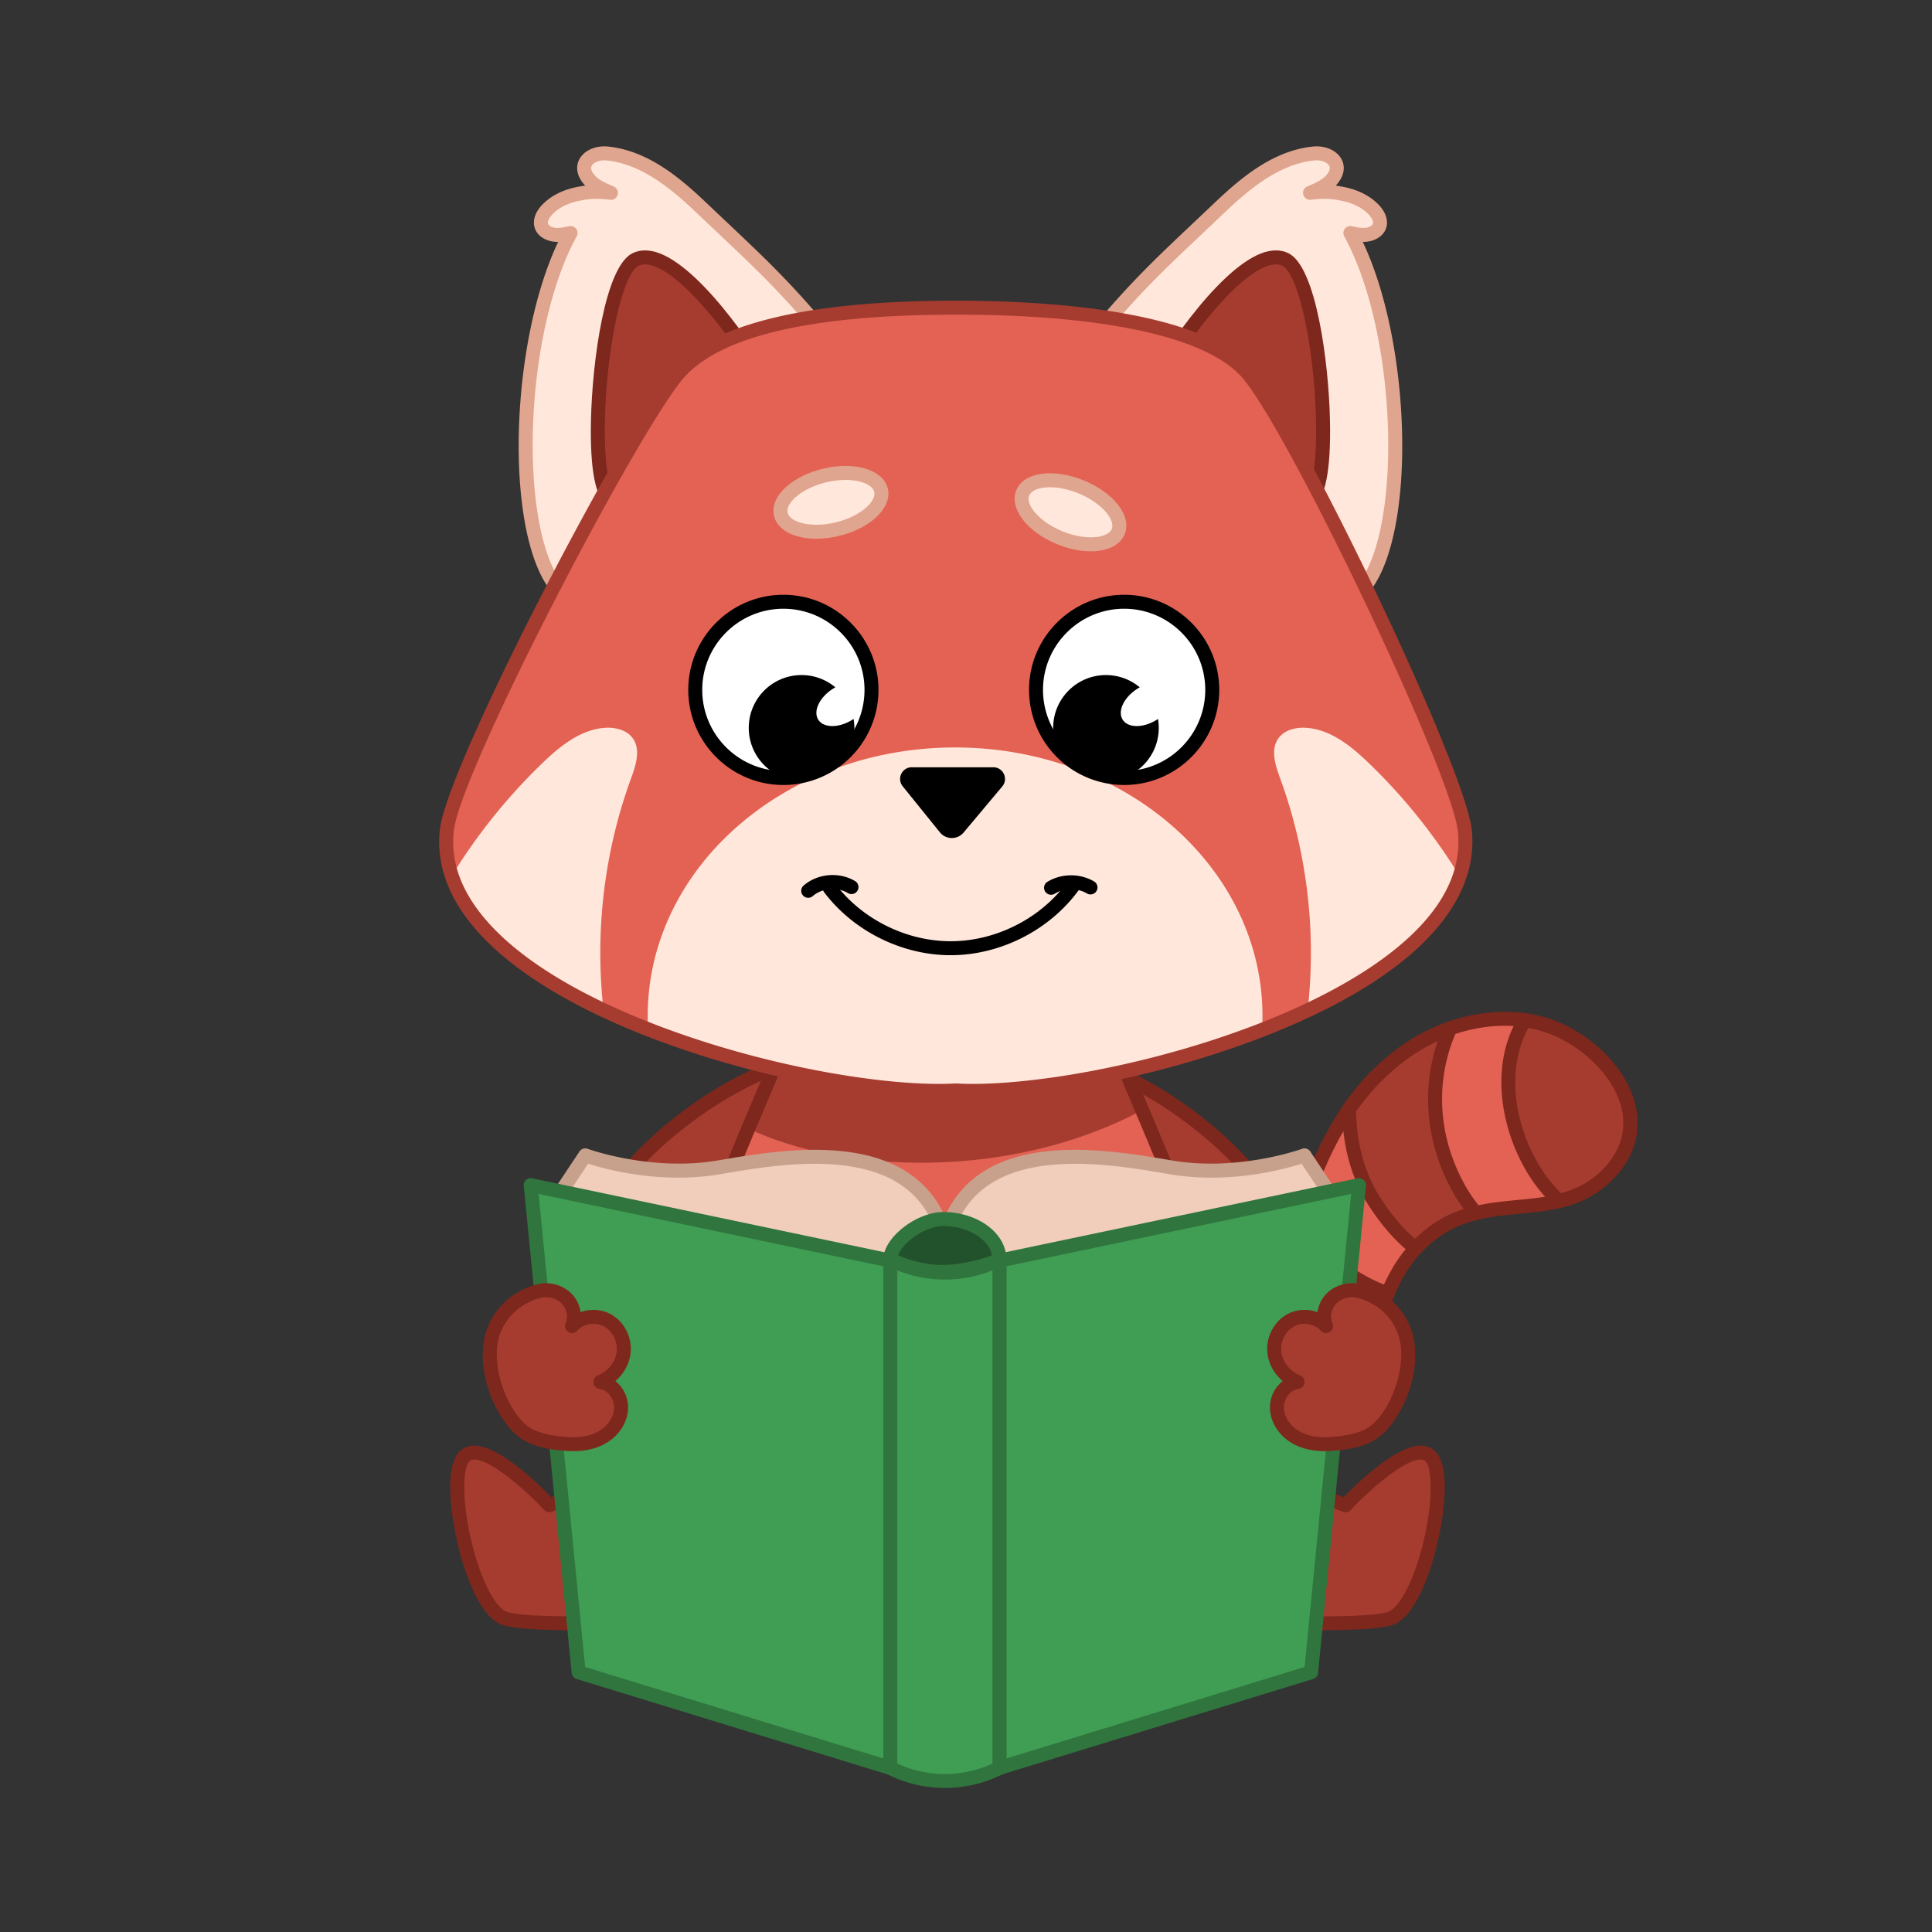 <svg height="512" width="512" xmlns="http://www.w3.org/2000/svg"><rect width="100%" height="100%" fill="#333333" stroke="none"/><path d="M205.082 283.098c-16.569 5.947-37.208 22.238-44.079 35.25-6.872 13.012 38.333 23.569 38.333 23.569l14.088-52.819z" fill="#a63c30"/><path d="M199.337 343.769a1.87 1.87 0 0 1-.423-.049c-3.538-.826-34.713-8.391-39.742-19.422-1.033-2.264-.966-4.621.193-6.814 7.044-13.34 27.693-29.884 45.09-36.129a1.851 1.851 0 0 1 1.707.24l8.342 6.001c.624.449.906 1.237.708 1.98l-14.089 52.819a1.848 1.848 0 0 1-1.786 1.374zm5.463-58.594c-16.205 6.133-35.715 21.834-42.16 34.038-.628 1.19-.659 2.317-.098 3.549 3.411 7.484 25.312 14.371 35.472 16.928l13.292-49.835z" fill="#7d271d"/><path d="M292.409 283.098c16.569 5.947 37.207 22.238 44.079 35.25s-38.333 23.569-38.333 23.569l-14.088-52.819z" fill="#a63c30"/><path d="M298.153 343.769a1.85 1.85 0 0 1-1.787-1.375l-14.089-52.819a1.852 1.852 0 0 1 .708-1.98l8.342-6.001a1.855 1.855 0 0 1 1.707-.24c17.397 6.244 38.046 22.789 45.091 36.129 1.159 2.194 1.225 4.55.193 6.814-5.029 11.03-36.204 18.595-39.742 19.422a1.81 1.81 0 0 1-.423.05zm-11.969-53.914 13.292 49.835c10.16-2.557 32.061-9.444 35.472-16.928.562-1.232.531-2.36-.098-3.549-6.445-12.204-25.955-27.904-42.16-34.038z" fill="#7d271d"/><g fill="#e36254"><path d="M359.195 367.655c-9.466-2.664-18.16-8.268-23.4-16.153-1.431 4.526-2.977 8.951-4.759 13.193a87.46 87.46 0 0 1-1.91 4.28c4.075 7.73 11.308 12.287 19.279 15.346 3.117-3.276 5.809-7.002 8.01-10.919a54.811 54.811 0 0 0 2.78-5.747zM367.743 342.794c1.83-4.331 4.126-8.401 7.424-11.971-4.686-3.668-8.609-8.547-11.825-13.866-4.096-7.065-5.783-15.138-5.809-23.055-5.658 8.171-9.506 17.48-12.689 27.146 2.812 10.159 12.373 17.909 22.899 21.746zM386.426 314.63a39.133 39.133 0 0 0 4.704 6.831c7.306-1.753 14.979-1.461 22.077-3.181a37.184 37.184 0 0 1-5.703-6.647c-8.033-11.778-10.998-28.848-3.424-41.271-6.61-.947-13.411-.072-19.769 2.178-5.918 13.244-5.214 28.769 2.115 42.09z"/></g><path d="M363.341 316.957c3.217 5.319 7.14 10.198 11.825 13.866a33.364 33.364 0 0 1 6.608-5.51c2.994-1.912 6.139-3.079 9.356-3.851a39.133 39.133 0 0 1-4.704-6.831c-7.329-13.321-8.033-28.846-2.116-42.091a49.07 49.07 0 0 0-12.399 6.531c-5.865 4.256-10.536 9.283-14.378 14.831.025 7.917 1.712 15.99 5.808 23.055z" fill="#a63c30"/><path d="M375.166 332.674c-.401 0-.803-.129-1.141-.394-4.512-3.531-8.639-8.365-12.268-14.366l-.017-.03c-3.935-6.787-6.03-15.078-6.058-23.978a1.856 1.856 0 0 1 .329-1.06c4.238-6.12 9.083-11.117 14.813-15.276a50.718 50.718 0 0 1 12.869-6.778 1.85 1.85 0 0 1 2.308 2.5c-5.753 12.879-5.007 27.62 2.048 40.443a37.446 37.446 0 0 0 4.49 6.521 1.853 1.853 0 0 1-.976 3.003c-3.382.812-6.259 1.992-8.792 3.611a31.43 31.43 0 0 0-6.245 5.206 1.84 1.84 0 0 1-1.36.598zm-10.232-16.661c3.041 5.027 6.431 9.156 10.091 12.299a35.795 35.795 0 0 1 5.752-4.561c2.161-1.38 4.522-2.477 7.163-3.322a40.582 40.582 0 0 1-3.143-4.92c-6.878-12.501-8.191-26.72-3.785-39.635a47.362 47.362 0 0 0-8.014 4.694c-5.236 3.801-9.693 8.354-13.609 13.908.113 8.025 2.025 15.459 5.545 21.537z" fill="#7d271d"/><path d="M359.195 367.655c3.429-8.19 5.209-16.96 8.547-24.861-10.526-3.837-20.087-11.587-22.899-21.746-3.311 10.056-5.901 20.5-9.048 30.455 5.24 7.884 13.934 13.489 23.4 16.152z" fill="#a63c30"/><path d="M359.196 369.507c-.166 0-.335-.023-.502-.07-10.32-2.903-19.228-9.067-24.44-16.91a1.852 1.852 0 0 1-.223-1.583c1.426-4.513 2.766-9.226 4.062-13.784 1.563-5.498 3.179-11.183 4.993-16.692a1.852 1.852 0 0 1 3.543.085c2.424 8.757 10.555 16.42 21.749 20.501a1.85 1.85 0 0 1 1.072 2.46c-1.631 3.862-2.866 7.882-4.173 12.139-1.288 4.197-2.621 8.536-4.372 12.717a1.856 1.856 0 0 1-1.709 1.137zm-21.364-18.309c4.512 6.38 11.797 11.474 20.28 14.198 1.388-3.549 2.522-7.243 3.623-10.829 1.092-3.556 2.216-7.214 3.584-10.723-9.315-3.798-16.533-9.994-20.283-17.276-1.183 3.868-2.296 7.782-3.383 11.605-1.22 4.296-2.48 8.729-3.821 13.025z" fill="#7d271d"/><path d="M320.565 379.737c-6.578 4.228-15.096 3.234-22.832 2.086-1.928 1.716-1.533 4.464.451 6.116 8.529 7.098 20.332 10.402 31.136 7.872 7.371-1.726 13.833-5.969 19.085-11.488-7.971-3.059-15.204-7.616-19.279-15.346-2.06 4.252-4.641 8.24-8.561 10.76z" fill="#a63c30"/><path d="M321.972 398.493c-8.814 0-17.882-3.232-24.972-9.132-1.48-1.232-2.347-2.953-2.376-4.721-.027-1.607.641-3.099 1.878-4.201.41-.365.963-.529 1.503-.448 8.023 1.191 15.708 1.948 21.559-1.812 3.06-1.967 5.495-5.054 7.897-10.01a1.848 1.848 0 0 1 1.634-1.043h.031c.686 0 1.317.38 1.637.988 3.316 6.29 9.303 11.026 18.304 14.48a1.853 1.853 0 0 1 .679 3.004c-5.871 6.17-12.788 10.325-20.004 12.015-2.526.592-5.137.88-7.77.88zm-23.475-14.688a1.656 1.656 0 0 0-.17.774c.011.678.401 1.402 1.042 1.936 8.334 6.935 19.649 9.806 29.53 7.493 5.74-1.344 11.301-4.448 16.218-9.033-7.132-3.125-12.366-7.159-15.875-12.239-1.715 2.981-4.158 6.298-7.676 8.559-6.656 4.278-14.693 3.713-23.069 2.51zm22.068-4.068h.005z" fill="#7d271d"/><path d="M407.748 271.081a35.584 35.584 0 0 0-3.669-.719c-7.574 12.423-4.608 29.493 3.424 41.271a37.115 37.115 0 0 0 5.703 6.647c4.717-1.143 9.18-3.174 13.111-7.291 14.885-15.588-1.774-35.678-18.569-39.908z" fill="#a63c30"/><path d="M413.207 320.132a1.85 1.85 0 0 1-1.255-.49 39.15 39.15 0 0 1-5.986-6.978c-7.585-11.122-11.912-29.414-3.467-43.266a1.857 1.857 0 0 1 1.843-.869 38 38 0 0 1 3.859.756c11.502 2.897 21.972 12.355 24.895 22.49 1.495 5.184 1.766 12.947-5.439 20.493-3.743 3.92-8.196 6.402-14.014 7.812a1.85 1.85 0 0 1-.436.052zm-8.164-47.74c-6.743 12.319-2.758 28.302 3.99 38.198a35.419 35.419 0 0 0 4.704 5.642c4.627-1.267 8.218-3.355 11.242-6.521 4.741-4.966 6.318-10.813 4.559-16.909-2.54-8.806-12.102-17.372-22.242-19.926a33.836 33.836 0 0 0-2.253-.484z" fill="#7d271d"/><g><path d="M321.972 398.493c-8.813 0-17.882-3.233-24.971-9.132-.001 0 0 0 0 0-1.48-1.232-2.347-2.953-2.376-4.721-.027-1.607.641-3.099 1.878-4.201.41-.365.963-.529 1.503-.448 8.024 1.191 15.709 1.949 21.559-1.812 4.805-3.089 7.459-8.709 9.766-14.2 3.523-8.389 6.184-17.753 8.756-26.81 6.306-22.195 12.825-45.146 32.737-59.597 11.338-8.228 25.311-11.326 37.377-8.287 11.502 2.897 21.972 12.355 24.895 22.49 1.495 5.184 1.766 12.947-5.439 20.492-7.355 7.703-16.426 8.581-25.198 9.431-7.025.68-13.659 1.323-19.688 5.173-10.783 6.888-14.044 17.522-17.498 28.782-1.914 6.242-3.894 12.696-7.243 18.656-6.86 12.206-17.17 20.7-28.286 23.303a34.042 34.042 0 0 1-7.772.881zm-23.475-14.688a1.656 1.656 0 0 0-.17.774c.011.678.401 1.402 1.042 1.936 8.333 6.935 19.649 9.806 29.529 7.493 10.108-2.367 19.55-10.208 25.903-21.512 3.154-5.612 5.074-11.873 6.931-17.927 3.498-11.403 7.115-23.195 19.045-30.816 6.779-4.33 14.173-5.046 21.324-5.739 8.471-.82 16.473-1.596 22.878-8.303 4.741-4.966 6.318-10.813 4.559-16.909-2.54-8.806-12.102-17.372-22.242-19.926-11.016-2.774-23.838.101-34.299 7.693-18.874 13.699-25.216 36.023-31.349 57.613-2.603 9.162-5.294 18.636-8.905 27.232-2.421 5.764-5.481 12.219-11.177 15.881-6.656 4.278-14.693 3.713-23.069 2.51z" fill="#7d271d"/></g><g><path d="M218.197 370.036c-28.335 12.036-72.609 28.884-72.609 28.884s-17.293-18.598-22.575-12.87c-5.282 5.727 1.645 38.884 10.352 42.701s83.872-1.122 83.872-1.122z" fill="#a63c30"/><path d="M153.728 432.047c-10.265 0-18.416-.421-21.106-1.601-5.608-2.459-9.77-13.668-11.793-23.338-.857-4.095-3.331-17.808.824-22.314 1.018-1.103 2.412-1.688 4.033-1.691h.014c6.649 0 17.136 10.288 20.382 13.647 7.152-2.733 45.95-17.61 71.393-28.419a1.851 1.851 0 0 1 2.574 1.735l-.96 57.593a1.85 1.85 0 0 1-1.729 1.816c-5.392.356-40.078 2.572-63.632 2.572zM125.7 386.806h-.008c-.762.002-1.104.268-1.318.499-1.544 1.675-2.042 8.918.078 19.045 2.2 10.509 6.261 19.217 9.656 20.706 5.97 2.617 51.236.771 81.307-1.163l.884-53.044c-28.088 11.82-69.623 27.638-70.052 27.802a1.85 1.85 0 0 1-2.014-.47c-4.814-5.173-14.098-13.375-18.533-13.375z" fill="#7d271d"/></g><g><path d="M283.982 370.036c28.335 12.036 72.61 28.884 72.61 28.884s17.293-18.598 22.575-12.87c5.282 5.727-1.645 38.884-10.352 42.701s-83.872-1.122-83.872-1.122z" fill="#a63c30"/><path d="M348.452 432.047c-23.554 0-58.239-2.217-63.63-2.571a1.85 1.85 0 0 1-1.729-1.816l-.961-57.593a1.851 1.851 0 0 1 2.575-1.735c25.444 10.809 64.242 25.686 71.394 28.419 3.246-3.359 13.733-13.647 20.382-13.647h.013c1.62.003 3.015.588 4.033 1.691 4.155 4.506 1.681 18.219.824 22.314-2.024 9.67-6.185 20.879-11.793 23.338-2.692 1.179-10.846 1.6-21.108 1.6zm-61.687-6.155c30.07 1.935 75.336 3.78 81.307 1.163 3.395-1.489 7.456-10.197 9.656-20.706 2.12-10.126 1.622-17.37.078-19.045-.213-.231-.556-.497-1.318-.499h-.008c-4.435 0-13.719 8.201-18.532 13.375a1.853 1.853 0 0 1-2.014.47c-.429-.164-41.964-15.982-70.053-27.802z" fill="#7d271d"/></g><path d="M326.122 397.246c-10.32 28.093-54.461 35.657-75.492 35.657s-63.379-7.564-73.699-35.657c-8.474-23.052 6.094-61.744 21.38-98.173.566-1.344 1.127-2.682 1.693-4.015 2.782-6.586 5.565-13.07 8.204-19.354h86.637c2.528 6.014 5.184 12.214 7.844 18.508a1789.48 1789.48 0 0 1 1.523 3.613c15.477 36.788 30.479 76.105 21.91 99.421z" fill="#e36254"/><path d="M302.689 294.212c-35.635 18.989-80.141 16.487-104.378 4.861.566-1.344 1.127-2.682 1.693-4.015 2.782-6.586 5.565-13.07 8.204-19.354h86.637c2.528 6.014 5.183 12.213 7.844 18.508z" fill="#a63c30"/><g><path d="M250.63 434.753c-21.407 0-64.723-7.706-75.436-36.869-8.863-24.109 6.555-64.373 23.105-103.547 1.186-2.809 2.373-5.599 3.549-8.364 1.58-3.716 3.14-7.384 4.653-10.986a1.85 1.85 0 0 1 1.707-1.135h86.637c.745 0 1.418.447 1.707 1.134 1.513 3.599 3.071 7.266 4.649 10.978 1.562 3.675 3.143 7.395 4.719 11.142 15.927 37.858 30.739 76.827 21.941 100.778-4.677 12.733-16.724 22.922-34.838 29.465-15.111 5.459-31.806 7.404-42.393 7.404zm-41.192-157.199c-1.365 3.242-2.766 6.536-4.182 9.867-1.175 2.762-2.36 5.55-3.546 8.356-16.263 38.493-31.438 77.986-23.04 100.829 5.433 14.789 20.26 22.991 31.741 27.267 17.881 6.659 35.305 7.177 40.22 7.177 24.561 0 64.471-9.173 73.755-34.443 8.337-22.686-6.922-62.515-21.879-98.065a3206.208 3206.208 0 0 0-4.713-11.129 3122.499 3122.499 0 0 1-4.177-9.858h-84.179z" fill="#7d271d"/></g><g><path d="M217.937 87.799c-11.236-13.395-17.985-19.38-30.838-31.585-7.052-6.697-15.408-14.393-26.063-15.526-4.49-.477-8.375 2.859-4.879 6.926 1.429 1.663 3.63 2.613 5.742 3.5-3.342-.408-5.565-.369-8.814.296s-6.332 2.144-8.362 4.483c-1.072 1.236-1.839 2.945-1.059 4.399.613 1.143 2.047 1.799 3.438 1.929 1.391.131 2.765-.174 4.105-.476-14.217 25.804-15.784 77.363-4.147 93.232z" fill="#ffe8db"/><path d="M147.059 156.827c-.57 0-1.132-.262-1.494-.756-11.908-16.238-10.348-65.243 2.356-91.969a8.746 8.746 0 0 1-.994-.038c-2.171-.204-4.047-1.315-4.896-2.898-1.037-1.934-.554-4.36 1.292-6.487 2.151-2.479 5.486-4.285 9.389-5.083a32.137 32.137 0 0 1 2.379-.404 8.492 8.492 0 0 1-.338-.371c-1.85-2.152-2.297-4.555-1.228-6.591 1.249-2.38 4.346-3.74 7.708-3.382 11.562 1.229 20.567 9.781 27.142 16.025 1.599 1.519 3.104 2.941 4.535 4.293 9.961 9.416 16.541 15.636 26.447 27.445a1.85 1.85 0 1 1-2.837 2.379c-9.768-11.645-15.935-17.475-26.153-27.133a2254.97 2254.97 0 0 1-4.541-4.299c-6.191-5.879-14.67-13.931-24.984-15.028-2.025-.218-3.591.572-4.037 1.421-.424.808.178 1.782.758 2.456 1.179 1.372 3.238 2.237 5.055 3a1.851 1.851 0 0 1-.942 3.544c-3.268-.399-5.265-.333-8.219.272-3.11.637-5.715 2.016-7.335 3.883-.589.679-1.158 1.691-.826 2.311.254.473 1.086.878 1.979.962 1.113.103 2.339-.172 3.524-.439a1.852 1.852 0 0 1 2.029 2.7c-6.466 11.735-10.78 30.248-11.54 49.521-.735 18.623 2.049 34.61 7.264 41.722a1.85 1.85 0 0 1-1.493 2.944z" fill="#e0a58f"/><path d="M168.452 68.757c10.624-5.104 32.036 27.044 34.63 33.093s-34.268 34.095-41.188 30.386c-6.92-3.707-2.825-58.972 6.558-63.479z" fill="#a63c30"/><path d="M163.427 134.391c-.929 0-1.74-.165-2.407-.522-3.218-1.725-4.701-9.329-4.408-22.602.336-15.191 3.63-40.617 11.039-44.179 2.046-.983 4.436-.974 7.101.027 12.232 4.59 28.07 29.43 30.032 34.006.76 1.772.694 5.113-8.605 13.638-8.16 7.479-24.784 19.632-32.752 19.632zm5.826-63.965c-4.193 2.014-8.359 20.695-8.916 39.976-.405 14.023 1.463 19.667 2.431 20.203 1.26.678 7.282-1.011 18.056-8.424 5.423-3.732 10.774-8.062 14.68-11.881 4.924-4.813 5.892-7.207 5.857-7.762-2.265-5.214-17.563-28.073-27.911-31.956-1.708-.641-3.081-.693-4.197-.156zm-.801-1.669h.005z" fill="#7d271d"/><path d="M291.127 87.799c11.236-13.395 17.985-19.38 30.838-31.585 7.052-6.697 15.408-14.393 26.063-15.526 4.49-.477 8.374 2.859 4.879 6.926-1.429 1.663-3.63 2.613-5.742 3.5 3.342-.408 5.565-.369 8.814.296s6.332 2.144 8.362 4.483c1.072 1.236 1.839 2.945 1.059 4.399-.612 1.143-2.047 1.799-3.438 1.929-1.391.131-2.765-.174-4.105-.476 14.217 25.804 15.784 77.363 4.147 93.232z" fill="#ffe8db"/><path d="M362.004 156.827a1.85 1.85 0 0 1-1.491-2.946c5.216-7.113 7.999-23.1 7.264-41.722-.76-19.274-5.075-37.786-11.54-49.521a1.85 1.85 0 0 1 2.03-2.7c1.185.267 2.41.545 3.525.439.893-.084 1.725-.488 1.978-.96.333-.621-.237-1.633-.825-2.312-1.62-1.868-4.225-3.246-7.335-3.883-2.954-.604-4.951-.671-8.219-.272a1.852 1.852 0 0 1-.942-3.544c1.817-.764 3.876-1.628 5.054-3 .579-.675 1.182-1.648.758-2.456-.446-.85-2.009-1.636-4.038-1.422-10.314 1.096-18.793 9.148-24.984 15.028a2254.97 2254.97 0 0 1-4.541 4.299c-10.218 9.659-16.386 15.489-26.154 27.133a1.852 1.852 0 0 1-2.837-2.379c9.906-11.809 16.486-18.029 26.447-27.445 1.431-1.352 2.936-2.774 4.535-4.293 6.575-6.244 15.58-14.795 27.142-16.025 3.359-.357 6.458 1.002 7.707 3.383 1.069 2.036.621 4.438-1.228 6.591a8.492 8.492 0 0 1-.338.371c.755.097 1.535.232 2.378.404 3.903.799 7.237 2.604 9.389 5.083 1.847 2.128 2.33 4.553 1.292 6.488-.848 1.583-2.723 2.693-4.895 2.898a9.02 9.02 0 0 1-.995.038c12.704 26.726 14.264 75.731 2.356 91.969a1.842 1.842 0 0 1-1.493.756z" fill="#e0a58f"/><path d="M340.612 68.757c-10.624-5.104-32.036 27.044-34.63 33.093s34.268 34.095 41.188 30.386c6.919-3.707 2.825-58.972-6.558-63.479z" fill="#a63c30"/><path d="M345.637 134.391c-7.967.002-24.592-12.153-32.752-19.633-9.299-8.524-9.365-11.866-8.605-13.638 1.962-4.576 17.799-29.416 30.032-34.006 2.665-1 5.055-1.01 7.101-.027 7.41 3.56 10.703 28.987 11.039 44.179.293 13.273-1.19 20.877-4.408 22.602-.666.358-1.478.523-2.407.523zm-37.935-31.853c-.036.555.933 2.949 5.857 7.762 3.906 3.819 9.257 8.149 14.681 11.881 10.772 7.412 16.793 9.101 18.056 8.424.968-.536 2.836-6.179 2.432-20.203-.557-19.282-4.723-37.962-8.916-39.976-1.116-.537-2.488-.485-4.197.156-10.35 3.883-25.649 26.742-27.913 31.956z" fill="#7d271d"/><path d="M334.465 272.916c-29.14 11.351-62.829 17.112-81.168 16.059-18.418 1.058-52.319-4.755-81.543-16.207a189.893 189.893 0 0 1-11.806-5.073c-19.608-9.241-35.44-21.259-40.216-35.604-1.291-3.851-1.777-7.876-1.322-12.055 1.809-16.715 50.287-109.329 61.972-121.754 11.684-12.425 39.856-16.746 72.916-16.746 33.059 0 65.093 4.321 76.777 16.746 11.685 12.425 56.296 105.039 58.105 121.754 2.475 22.862-23.115 40.958-53.715 52.88z" fill="#e36254"/><path d="M334.571 269.229a65.33 65.33 0 0 1-.106 3.687c-29.14 11.351-62.829 17.112-81.168 16.059-18.418 1.058-52.319-4.755-81.543-16.207a60.319 60.319 0 0 1-.1-3.539c0-39.29 36.471-71.144 81.458-71.144s81.459 31.854 81.459 71.144z" fill="#ffe8db"/><path d="M321.258 182.825c0 12.896-10.452 23.353-23.348 23.353-.137 0-.28 0-.418-.005-7.035-.122-13.309-3.354-17.503-8.379a23.218 23.218 0 0 1-5.432-14.969c0-12.896 10.452-23.353 23.353-23.353 12.897 0 23.348 10.458 23.348 23.353z" fill="#fff"/><path d="M297.91 208.03c-.16 0-.327-.001-.487-.007a25.145 25.145 0 0 1-18.855-9.042 25.186 25.186 0 0 1-5.862-16.156c0-13.898 11.306-25.204 25.204-25.204 13.895 0 25.199 11.307 25.199 25.204s-11.303 25.205-25.199 25.205zm0-46.706c-11.856 0-21.502 9.646-21.502 21.502 0 5.04 1.775 9.933 5 13.78a21.466 21.466 0 0 0 16.116 7.717c.152.005.268.006.385.005 11.853 0 21.497-9.646 21.497-21.502s-9.642-21.502-21.496-21.502z"/><path d="M307.083 192.896c0 6.183-4.02 11.436-9.59 13.277-7.035-.122-13.309-3.354-17.503-8.379a13.795 13.795 0 0 1-.889-4.898c0-7.733 6.263-13.996 13.991-13.996 3.406 0 6.533 1.222 8.955 3.248a8.075 8.075 0 0 0-.608.36c-3.592 2.274-5.348 5.956-3.914 8.22 1.433 2.259 5.512 2.248 9.109-.032.084-.053.169-.106.249-.164.131.767.2 1.56.2 2.364z"/><path d="M230.956 182.825a23.212 23.212 0 0 1-5.433 14.969 23.281 23.281 0 0 1-17.503 8.379c-.137.005-.28.005-.418.005-12.896 0-23.353-10.457-23.353-23.353s10.457-23.353 23.353-23.353c12.897 0 23.354 10.458 23.354 23.353z" fill="#fff"/><path d="M207.603 208.03c-13.898 0-25.205-11.307-25.205-25.204s11.307-25.204 25.205-25.204 25.205 11.307 25.205 25.204a25.194 25.194 0 0 1-5.865 16.159 25.155 25.155 0 0 1-19.34 9.045zm0-46.706c-11.856 0-21.502 9.646-21.502 21.502s9.646 21.502 21.502 21.502c.111-.001.234 0 .348-.004a21.487 21.487 0 0 0 16.152-7.715 21.489 21.489 0 0 0 5.002-13.783c0-11.857-9.646-21.502-21.502-21.502z"/><path d="M226.412 192.896c0 1.724-.312 3.375-.889 4.898a23.281 23.281 0 0 1-17.503 8.379c-5.57-1.841-9.59-7.093-9.59-13.277 0-7.733 6.263-13.996 13.991-13.996a13.92 13.92 0 0 1 8.955 3.248 8.075 8.075 0 0 0-.608.36c-3.597 2.274-5.348 5.956-3.914 8.22 1.434 2.259 5.512 2.248 9.103-.032.085-.053.169-.111.254-.164.133.767.201 1.56.201 2.364zM241.635 203.335h21.6c2.629 0 4.06 3.07 2.371 5.084l-10.242 12.211a4.071 4.071 0 0 1-6.287-.059l-9.849-12.197c-1.635-2.024-.194-5.039 2.407-5.039z"/><g><path d="M233.479 129.908c.951 3.923-4.22 8.543-11.549 10.32s-14.041.037-14.992-3.885c-.951-3.923 4.219-8.543 11.549-10.32 7.329-1.777 14.041-.037 14.992 3.885z" fill="#ffe8db"/><path d="M216.351 142.773c-5.784 0-10.301-2.235-11.212-5.995-.629-2.592.52-5.355 3.235-7.781 2.405-2.149 5.841-3.844 9.677-4.774 8.448-2.049 16.017.257 17.228 5.248 1.21 4.991-4.461 10.506-12.911 12.555-2.087.507-4.121.747-6.017.747zm7.699-15.585c-1.579 0-3.316.195-5.128.635-3.206.777-6.152 2.212-8.081 3.936-1.625 1.451-2.391 2.963-2.104 4.148.607 2.503 6.191 4.114 12.757 2.523 6.565-1.592 10.792-5.581 10.185-8.084-.439-1.814-3.487-3.158-7.629-3.158z" fill="#e0a58f"/></g><g><path d="M296.342 140.889c-1.513 3.742-8.407 4.484-15.399 1.656-6.991-2.827-11.433-8.152-9.919-11.894 1.513-3.742 8.407-4.484 15.399-1.656 6.991 2.827 11.432 8.152 9.919 11.894z" fill="#ffe8db"/><path d="M289.052 146.102c-2.691 0-5.729-.598-8.803-1.841-8.061-3.26-12.867-9.543-10.942-14.304 1-2.473 3.544-4.049 7.164-4.438 3.206-.345 6.987.28 10.646 1.76 3.659 1.479 6.811 3.658 8.876 6.134 2.331 2.796 3.065 5.697 2.065 8.17-1.191 2.946-4.64 4.519-9.006 4.519zm-10.823-16.972c-.471 0-.926.023-1.363.07-2.165.233-3.67 1.015-4.126 2.145-.966 2.388 2.634 6.951 8.897 9.484 6.263 2.532 12.023 1.754 12.988-.634.457-1.13-.081-2.738-1.476-4.41-1.657-1.987-4.362-3.836-7.421-5.073-2.539-1.028-5.197-1.582-7.499-1.582z" fill="#e0a58f"/></g><path d="M167.237 206.274c-7.141 19.539-9.648 40.75-7.289 61.422-19.608-9.241-35.44-21.259-40.216-35.604a151.692 151.692 0 0 1 24.109-29.954c4.687-4.507 10.188-8.929 16.683-9.267 2.671-.138 5.617.608 7.173 2.787 2.153 3.004.809 7.146-.46 10.616zM339.255 206.274c7.141 19.539 9.648 40.75 7.289 61.422 19.608-9.241 35.44-21.259 40.216-35.604a151.661 151.661 0 0 0-24.11-29.954c-4.686-4.507-10.188-8.929-16.683-9.267-2.671-.138-5.617.608-7.173 2.787-2.152 3.004-.808 7.146.461 10.616z" fill="#ffe8db"/><g><path d="M248.866 290.945c-18.495.001-49.478-5.36-77.787-16.453a193.542 193.542 0 0 1-11.92-5.122c-22.476-10.592-36.717-23.281-41.183-36.693-1.404-4.189-1.878-8.51-1.407-12.84 1.847-17.061 50.409-110.003 62.464-122.822 10.814-11.499 35.8-17.33 74.264-17.33 23.091 0 63.946 2.252 78.126 17.33 12.44 13.229 56.799 106.207 58.597 122.823 2.239 20.678-17.252 40.141-54.883 54.803-30.617 11.926-64.304 17.166-81.84 16.188-1.38.078-2.862.116-4.431.116zm4.431-207.557c-37.402 0-61.481 5.438-71.567 16.164-11.435 12.159-59.741 104.618-61.48 120.685-.413 3.795.003 7.586 1.237 11.267 4.14 12.432 17.712 24.367 39.25 34.517a188.827 188.827 0 0 0 11.691 5.023c30.279 11.865 63.55 17.068 80.762 16.083.07-.004.141-.004.212 0 17.104.978 50.204-4.177 80.39-15.936 20.807-8.107 55.302-25.507 52.546-50.955-1.698-15.689-45.85-108.176-57.613-120.685-9.801-10.423-36.589-16.163-75.428-16.163zm81.168 189.528h.005z" fill="#a63c30"/></g><g><path d="M251.941 253.139c-12.934 0-25.783-6.398-33.57-16.726a1.853 1.853 0 0 1 2.957-2.229c7.101 9.418 18.819 15.252 30.613 15.252h.161c11.849-.053 23.587-6.003 30.636-15.528a1.851 1.851 0 1 1 2.977 2.203c-7.729 10.445-20.602 16.97-33.596 17.028h-.178z"/><path d="M278.544 237.121a1.851 1.851 0 0 1-.97-3.43c3.678-2.256 8.645-2.297 12.36-.102a1.85 1.85 0 1 1-1.885 3.188c-2.566-1.518-5.998-1.489-8.539.07a1.845 1.845 0 0 1-.966.274zM214.184 237.924a1.851 1.851 0 0 1-1.21-3.253c3.733-3.222 9.497-3.696 13.706-1.128a1.853 1.853 0 0 1-1.929 3.161c-2.827-1.725-6.851-1.394-9.358.77-.35.302-.78.45-1.209.45z"/></g></g><g><path d="m147.306 317.923 7.796-11.736s17.102 6.317 35.497 3.158c18.395-3.158 51.914-8.914 59.801 18.281s-35.134 34.457-35.134 34.457z" fill="#f0cebb"/><path d="M215.266 363.935c-.356 0-.707-.103-1.009-.299l-67.96-44.161a1.851 1.851 0 0 1-.533-2.577l7.796-11.736a1.851 1.851 0 0 1 2.182-.713c.167.061 16.88 6.103 34.544 3.07 18.714-3.213 53.544-9.192 61.892 19.591 1.919 6.619 1.18 12.704-2.199 18.086-8.96 14.271-33.369 18.538-34.404 18.713a1.895 1.895 0 0 1-.309.026zm-65.383-46.546 65.769 42.737c3.979-.794 23.908-5.29 31.195-16.905 2.79-4.448 3.387-9.521 1.775-15.08-3.234-11.15-11.224-17.431-24.427-19.204-11.387-1.528-24.041.645-33.281 2.231-15.849 2.721-30.538-1.325-35.059-2.773z" fill="#c7a18c"/><path d="m140.643 314.073 12.704 129.103 82.594 25.339V334.08z" fill="#3f9e53"/><path d="M235.941 470.366c-.182 0-.365-.027-.543-.082l-82.594-25.339a1.852 1.852 0 0 1-1.3-1.588L138.8 314.255a1.849 1.849 0 0 1 2.223-1.993l95.298 20.006c.857.18 1.471.936 1.471 1.812v134.434a1.851 1.851 0 0 1-1.851 1.852zm-80.872-28.599 79.021 24.243V335.583l-91.357-19.179z" fill="#30753e"/><path d="m353.494 317.923-7.796-11.736s-17.102 6.317-35.497 3.158c-18.396-3.158-51.914-8.914-59.801 18.281s35.134 34.457 35.134 34.457z" fill="#f0cebb"/><path d="M285.534 363.935c-.103 0-.206-.009-.308-.026-1.035-.175-25.444-4.441-34.404-18.713-3.379-5.382-4.119-11.466-2.2-18.086 8.347-28.783 43.179-22.803 61.89-19.591 17.667 3.033 34.378-3.009 34.545-3.07a1.851 1.851 0 0 1 2.182.713l7.796 11.736a1.851 1.851 0 0 1-.533 2.577l-67.96 44.161a1.848 1.848 0 0 1-1.008.299zm-.586-55.517c-2.812 0-5.613.154-8.343.52-13.203 1.772-21.193 8.054-24.427 19.204-1.612 5.559-1.014 10.632 1.775 15.08 7.286 11.615 27.216 16.111 31.195 16.905l65.769-42.737-5.973-8.992c-4.518 1.448-19.208 5.494-35.056 2.773-7.027-1.208-16.027-2.753-24.94-2.753z" fill="#c7a18c"/><g><path d="m360.158 314.073-12.705 129.103-82.594 25.339V334.08z" fill="#3f9e53"/><path d="M264.859 470.366a1.849 1.849 0 0 1-1.851-1.852V334.08c0-.876.614-1.632 1.471-1.812l95.298-20.006a1.853 1.853 0 0 1 2.222 1.993l-12.704 129.102a1.85 1.85 0 0 1-1.3 1.588l-82.594 25.339c-.177.055-.36.082-.542.082zm1.851-134.783V466.01l79.021-24.243 12.336-125.363z" fill="#30753e"/></g><g><path d="M264.859 468.522a31.851 31.851 0 0 1-28.918 0V333.79a31.851 31.851 0 0 0 28.918 0z" fill="#3f9e53"/><path d="M250.4 473.833a33.713 33.713 0 0 1-15.3-3.661 1.851 1.851 0 0 1-1.011-1.649V333.79a1.853 1.853 0 0 1 2.692-1.65 30.092 30.092 0 0 0 27.237 0 1.852 1.852 0 0 1 2.692 1.65v134.732c0 .696-.391 1.333-1.011 1.649a33.681 33.681 0 0 1-15.299 3.662zm-12.608-6.468a30.11 30.11 0 0 0 25.216 0v-130.7a33.836 33.836 0 0 1-25.216 0zm27.067 1.158h.005z" fill="#30753e"/></g><g><path d="M235.941 333.79c0-4.601 7.886-10.939 14.459-10.746 7.887.231 14.459 4.831 14.459 10.746-2.629 1.314-9.126 3.286-15.116 3.286-7.311.001-13.802-3.286-13.802-3.286z" fill="#22522b"/><path d="M249.743 338.928c-7.665 0-14.358-3.344-14.639-3.486a1.854 1.854 0 0 1-1.015-1.652c0-2.26 1.321-4.788 3.72-7.117 3.551-3.45 8.508-5.603 12.645-5.48 9.116.267 16.256 5.8 16.256 12.597 0 .701-.396 1.342-1.023 1.656-2.692 1.347-9.4 3.482-15.944 3.482zm-11.734-6.239c2.135.888 6.771 2.537 11.734 2.537 4.82 0 10.198-1.401 13.15-2.586-.835-4.185-6.144-7.558-12.548-7.745-3.111-.075-7.131 1.691-9.957 4.435-1.174 1.141-2.007 2.329-2.379 3.359zm-2.068 1.101h.005z" fill="#30753e"/></g></g><g><path d="M364.629 379.14c-3.474 2.891-9.504 3.407-12.634 3.555-3.129.148-6.372-.382-9.021-2.055-2.648-1.673-4.604-4.617-4.571-7.749.033-3.133 2.37-6.239 5.474-6.662-3.188-1.255-5.679-4.25-6.131-7.646s1.264-7.033 4.272-8.673 7.125-1.038 9.399 1.525c-1.129-2.454-.386-5.567 1.572-7.429 1.957-1.862 4.962-2.547 7.55-1.774 7.864 2.348 11.173 8.098 12.145 12.192 2.103 8.854-2.553 20.138-8.055 24.716z" fill="#a63c30"/><path d="M351.008 384.57c-3.46 0-6.562-.81-9.023-2.366-3.389-2.141-5.471-5.717-5.433-9.334a8.944 8.944 0 0 1 3.375-6.877c-2.166-1.827-3.647-4.395-4.016-7.167-.561-4.225 1.586-8.561 5.222-10.543 2.474-1.35 5.445-1.482 8.001-.546.27-1.891 1.159-3.724 2.579-5.075 2.43-2.313 6.102-3.178 9.356-2.207 10.188 3.041 12.845 11.131 13.416 13.538 2.296 9.667-2.631 21.542-8.673 26.569-2.857 2.378-7.349 3.68-13.73 3.981-.361.018-.719.027-1.074.027zm-5.288-33.733c-.974 0-1.951.226-2.815.697-2.285 1.245-3.682 4.107-3.324 6.804.353 2.656 2.352 5.135 4.974 6.167a1.852 1.852 0 0 1-.428 3.557c-2.075.283-3.848 2.503-3.872 4.847-.024 2.306 1.431 4.726 3.708 6.165 2.612 1.651 5.762 1.876 7.945 1.772 5.47-.258 9.352-1.311 11.537-3.129 5.072-4.22 9.331-14.896 7.438-22.867-.456-1.919-2.586-8.372-10.873-10.846-1.974-.589-4.282-.051-5.745 1.342-1.431 1.361-1.932 3.646-1.165 5.314a1.85 1.85 0 0 1-3.067 2.002c-1.055-1.187-2.678-1.825-4.313-1.825zm18.909 28.303h.005z" fill="#7d271d"/></g><g><path d="M138.368 379.14c3.474 2.891 9.505 3.407 12.634 3.555s6.372-.382 9.021-2.055c2.648-1.673 4.604-4.617 4.571-7.749-.033-3.133-2.37-6.239-5.474-6.662 3.188-1.255 5.679-4.25 6.131-7.646s-1.264-7.033-4.272-8.673-7.125-1.038-9.399 1.525c1.128-2.454.386-5.567-1.572-7.429-1.957-1.862-4.962-2.547-7.55-1.774-7.864 2.348-11.173 8.098-12.145 12.192-2.104 8.854 2.553 20.138 8.055 24.716z" fill="#a63c30"/><path d="M151.988 384.57a22.9 22.9 0 0 1-1.074-.026c-6.382-.301-10.873-1.603-13.73-3.981-6.042-5.027-10.968-16.902-8.672-26.569.571-2.407 3.228-10.497 13.417-13.538 3.254-.971 6.926-.105 9.355 2.207 1.42 1.351 2.309 3.184 2.579 5.075 2.554-.936 5.526-.804 8.002.546 3.635 1.983 5.783 6.318 5.221 10.543-.369 2.772-1.85 5.34-4.016 7.167a8.95 8.95 0 0 1 3.375 6.877c.038 3.616-2.044 7.193-5.434 9.334-2.461 1.554-5.563 2.365-9.023 2.365zm-12.436-6.853c2.185 1.818 6.067 2.87 11.537 3.129 2.187.104 5.332-.12 7.945-1.772 2.276-1.439 3.732-3.858 3.708-6.165-.025-2.345-1.798-4.564-3.873-4.847a1.85 1.85 0 0 1-.428-3.557c2.622-1.032 4.621-3.51 4.974-6.167.359-2.697-1.039-5.558-3.324-6.803-2.315-1.262-5.446-.768-7.128 1.128a1.853 1.853 0 0 1-3.068-2.002c.767-1.668.266-3.953-1.165-5.314-1.463-1.391-3.77-1.931-5.744-1.342-8.288 2.474-10.418 8.927-10.874 10.846-1.891 7.97 2.368 18.645 7.44 22.866z" fill="#7d271d"/></g></svg>